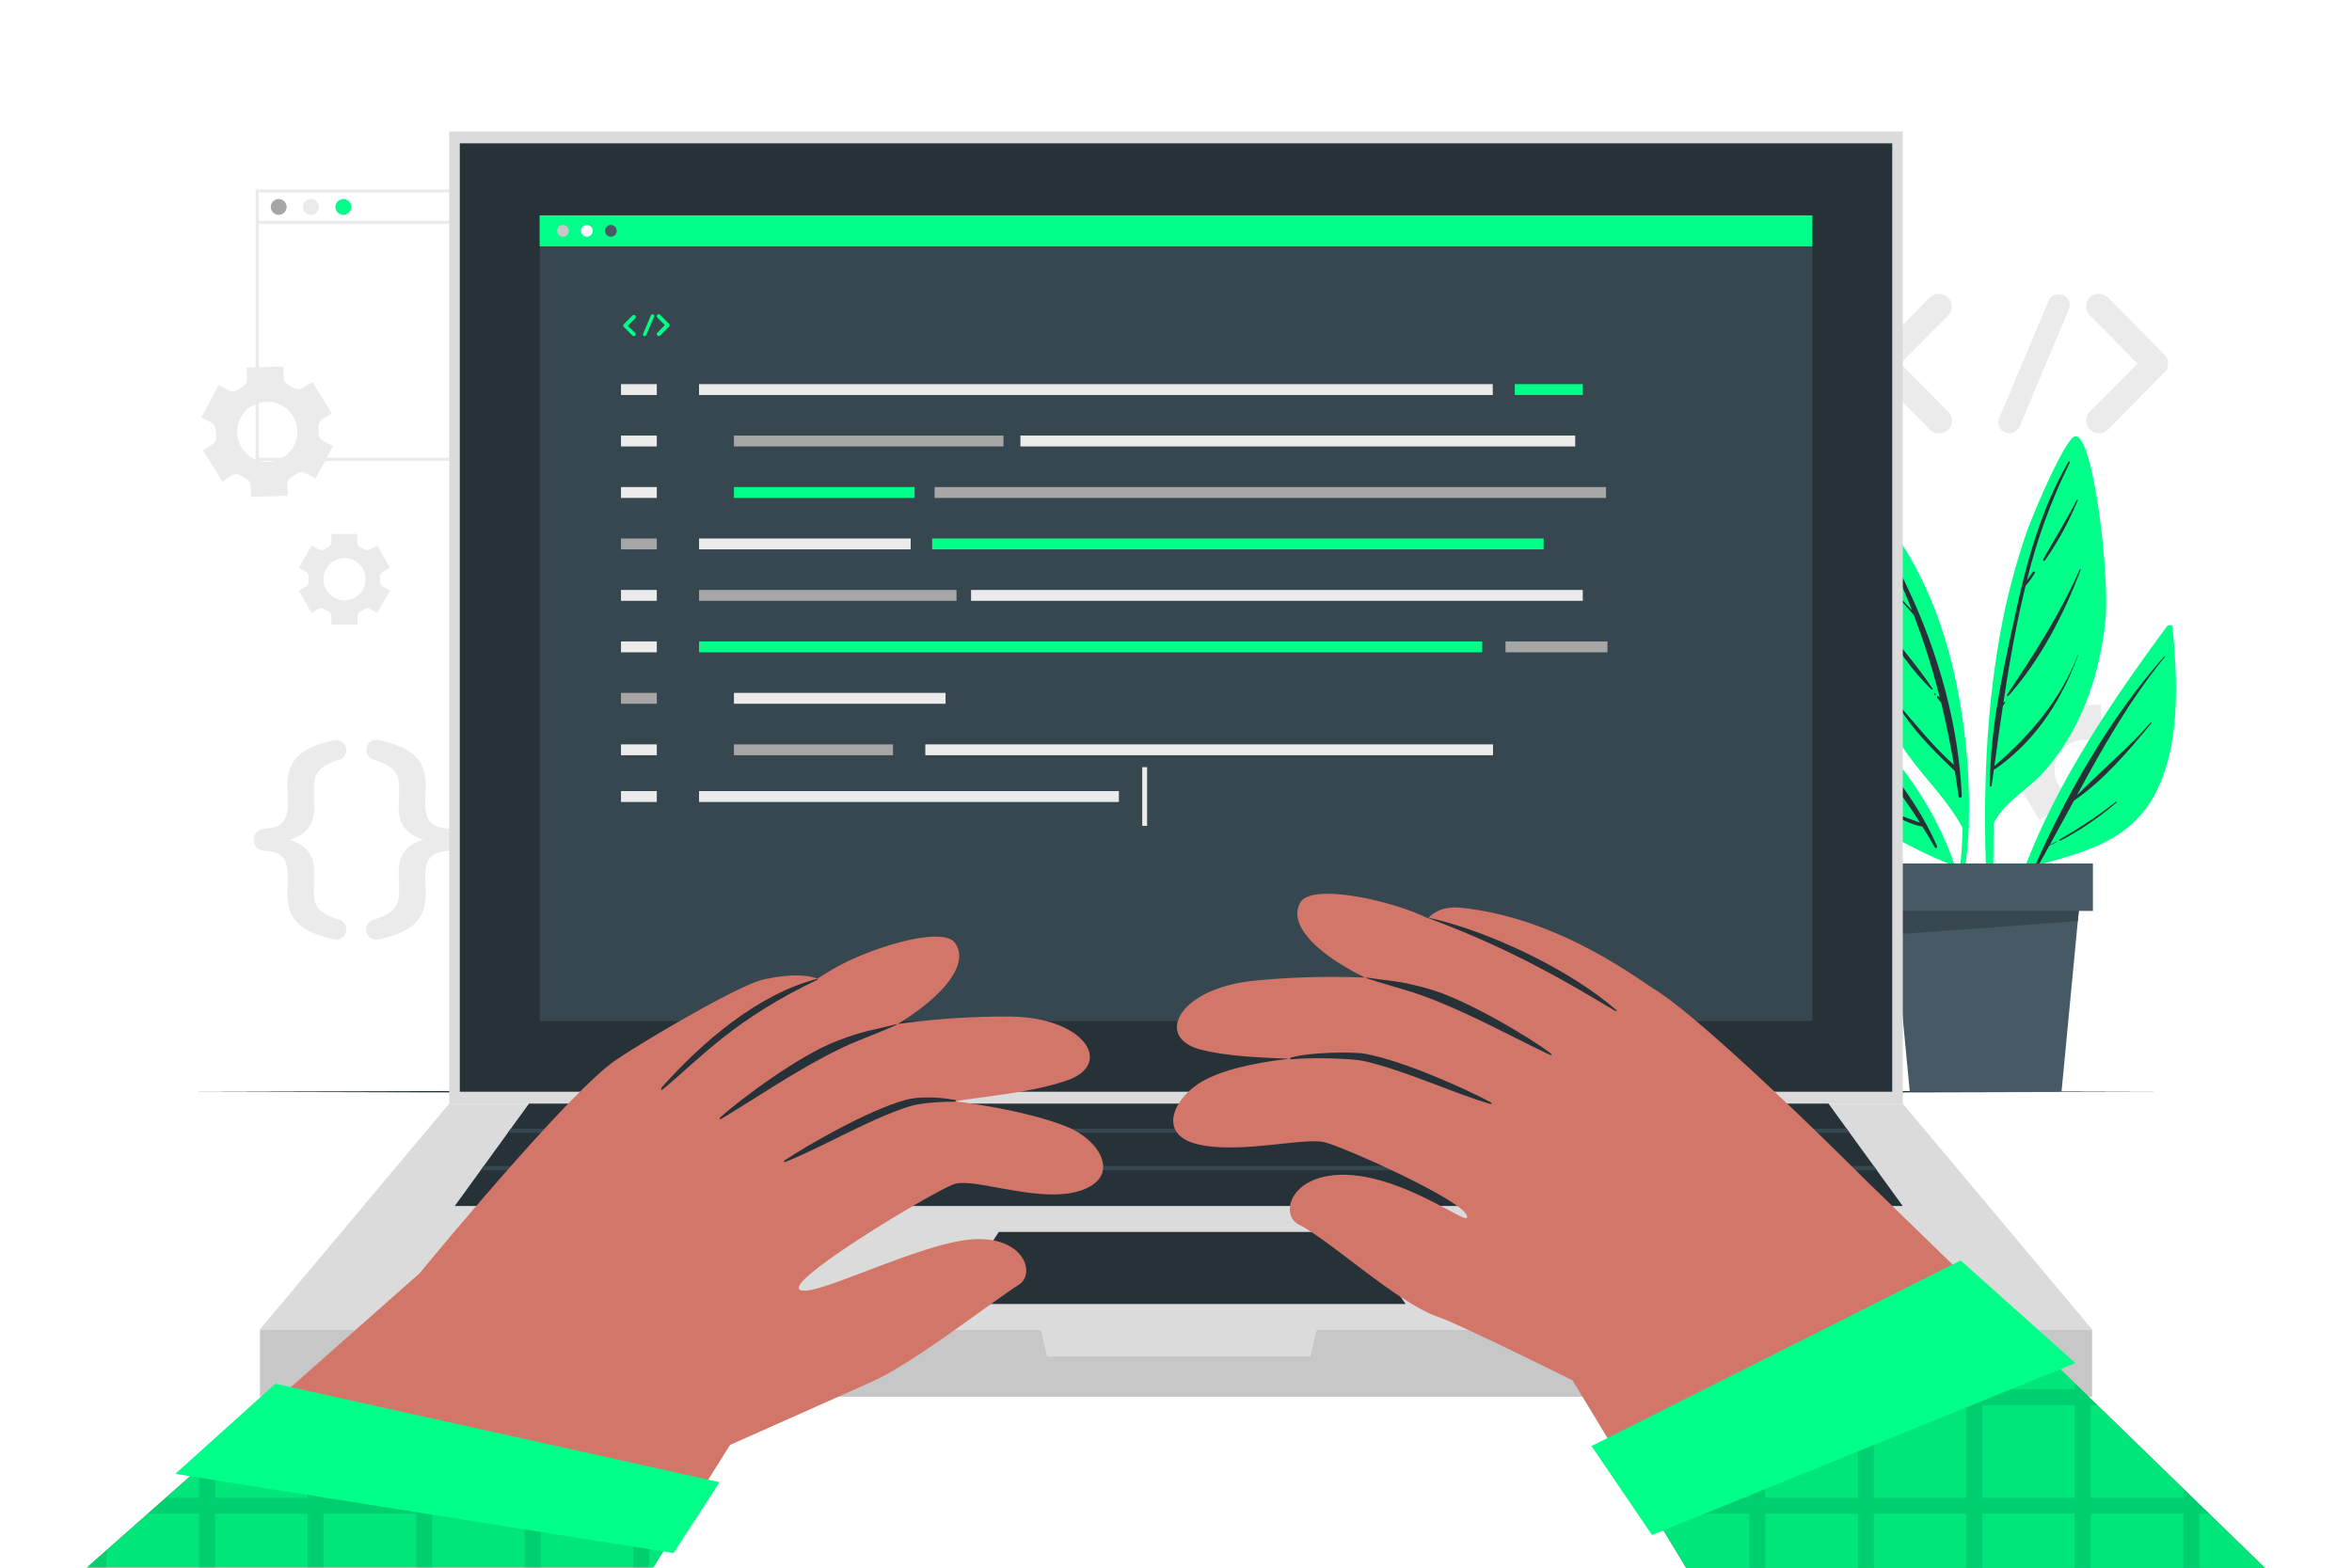 <svg class="animated" id="freepik_stories-hand-coding" xmlns="http://www.w3.org/2000/svg" viewBox="0 0 750 500" version="1.1" xmlns:xlink="http://www.w3.org/1999/xlink" xmlns:svgjs="http://svgjs.com/svgjs"><style>svg#freepik_stories-hand-coding:not(.animated) .animable {opacity: 0;}svg#freepik_stories-hand-coding.animated #freepik--background-complete--inject-119 {animation: 6s Infinite  linear heartbeat;animation-delay: 0s;}svg#freepik_stories-hand-coding.animated #freepik--Plant--inject-119 {animation: 3s Infinite  linear shake;animation-delay: 0s;}svg#freepik_stories-hand-coding.animated #freepik--Device--inject-119 {animation: 3s Infinite  linear floating;animation-delay: 0s;}svg#freepik_stories-hand-coding.animated #freepik--Character--inject-119 {animation: 3s Infinite  linear floating;animation-delay: 0s;}            @keyframes heartbeat {                0% {                    transform: scale(1);                }                10% {                    transform: scale(1.1);                }                30% {                    transform: scale(1);                }                40% {                    transform: scale(1);                }                50% {                    transform: scale(1.1);                }                60% {                    transform: scale(1);                }                100% {                    transform: scale(1);                }            }                    @keyframes shake {                10%, 90% {                    transform: translate3d(-1px, 0, 0);                  }                  20%, 80% {                    transform: translate3d(2px, 0, 0);                  }                  30%, 50%, 70% {                    transform: translate3d(-4px, 0, 0);                  }                  40%, 60% {                    transform: translate3d(4px, 0, 0);                  }            }                    @keyframes floating {                0% {                    opacity: 1;                    transform: translateY(0px);                }                50% {                    transform: translateY(-10px);                }                100% {                    opacity: 1;                    transform: translateY(0px);                }            }        </style><g id="freepik--background-complete--inject-119" class="animable animator-active" style="transform-origin: 377.81px 180.053px;"><path d="M208.14,147H81.5V60.39H208.14ZM82.5,146H207.14V61.39H82.5Z" style="fill: rgb(235, 235, 235); transform-origin: 144.82px 103.695px;" id="elwytcddba0nm" class="animable"></path><path d="M91.4,66a2.52,2.52,0,1,1-2.52-2.52A2.52,2.52,0,0,1,91.4,66Z" style="fill: rgb(166, 166, 166); transform-origin: 88.88px 66px;" id="elblxauz9js6i" class="animable"></path><path d="M101.7,66a2.53,2.53,0,1,1-2.52-2.52A2.52,2.52,0,0,1,101.7,66Z" style="fill: rgb(235, 235, 235); transform-origin: 99.17px 66.01px;" id="el9ke87jypbr" class="animable"></path><path d="M112,66a2.52,2.52,0,1,1-2.52-2.52A2.52,2.52,0,0,1,112,66Z" style="fill: rgb(0, 255, 136); transform-origin: 109.48px 66px;" id="elsjcj2qhvkgs" class="animable"></path><rect x="82" y="70.41" width="125.64" height="1" style="fill: rgb(235, 235, 235); transform-origin: 144.82px 70.91px;" id="el4kv5boixojy" class="animable"></rect><path d="M73.84,151.67a2.79,2.79,0,0,1,2.93,0q.36.23.75.42c.25.14.51.27.77.4a2.78,2.78,0,0,1,1.63,2.41l.11,3.6,11.71-.37-.11-3.59A2.79,2.79,0,0,1,93.1,152a15.21,15.21,0,0,0,1.49-.91,2.76,2.76,0,0,1,2.9-.19l3.16,1.7,5.54-10.33L103,140.6a2.76,2.76,0,0,1-1.45-2.52,17,17,0,0,0-.06-1.75,2.78,2.78,0,0,1,1.29-2.62l3-1.89-6.17-10-3.07,1.9a2.77,2.77,0,0,1-2.91,0q-.36-.22-.75-.42c-.25-.14-.51-.27-.77-.39a2.79,2.79,0,0,1-1.63-2.43l-.11-3.59-11.71.36.11,3.58a2.78,2.78,0,0,1-1.46,2.53c-.51.28-1,.59-1.49.92a2.78,2.78,0,0,1-2.91.19l-3.16-1.69-5.54,10.32,3.16,1.7a2.75,2.75,0,0,1,1.45,2.53A17.06,17.06,0,0,0,69,139.1a2.8,2.8,0,0,1-1.29,2.62l-3,1.89,6.17,9.95Zm2.94-18.49a9.59,9.59,0,1,1,3.93,13A9.61,9.61,0,0,1,76.78,133.18Z" style="fill: rgb(235, 235, 235); transform-origin: 85.2px 137.695px;" id="el4iwsw1dseh" class="animable"></path><path d="M653.36,259.52a2.77,2.77,0,0,1,2.92,0l.75.43.78.39a2.78,2.78,0,0,1,1.63,2.41l.11,3.6,11.71-.37-.11-3.59a2.77,2.77,0,0,1,1.47-2.52,17.37,17.37,0,0,0,1.48-.92,2.8,2.8,0,0,1,2.91-.19l3.16,1.7,5.54-10.33-3.16-1.69a2.77,2.77,0,0,1-1.45-2.53,16.86,16.86,0,0,0-.06-1.74,2.8,2.8,0,0,1,1.29-2.63l3-1.89-6.17-10-3.07,1.91a2.77,2.77,0,0,1-2.91,0l-.75-.42c-.25-.14-.51-.27-.77-.39a2.77,2.77,0,0,1-1.63-2.42l-.11-3.6-11.71.36.11,3.59a2.76,2.76,0,0,1-1.46,2.52,14.28,14.28,0,0,0-1.49.93,2.78,2.78,0,0,1-2.91.18l-3.16-1.69L643.81,241l3.16,1.69a2.79,2.79,0,0,1,1.45,2.53,17.06,17.06,0,0,0,.06,1.75,2.79,2.79,0,0,1-1.3,2.62l-3,1.89,6.17,10ZM656.3,241a9.59,9.59,0,1,1,3.92,13A9.59,9.59,0,0,1,656.3,241Z" style="fill: rgb(235, 235, 235); transform-origin: 664.76px 245.54px;" id="ellzjixxkb5b" class="animable"></path><path d="M97.46,182.31a2,2,0,0,1,1,1.82c0,.2,0,.4,0,.6s0,.41,0,.61a1.93,1.93,0,0,1-1,1.8l-2.19,1.26,4.11,7.11,2.18-1.26a1.93,1.93,0,0,1,2,.08c.34.22.7.42,1.06.61a1.94,1.94,0,0,1,1.08,1.73v2.51H114v-2.51a1.94,1.94,0,0,1,1.08-1.73c.36-.19.71-.39,1-.61a1.94,1.94,0,0,1,2-.08l2.18,1.26,4.1-7.11-2.19-1.26a1.94,1.94,0,0,1-1-1.81c0-.2,0-.4,0-.6s0-.4,0-.6a1.94,1.94,0,0,1,1-1.81l2.18-1.26-4.1-7.11-2.17,1.26a2,2,0,0,1-2.05-.07,11.27,11.27,0,0,0-1.06-.62,1.93,1.93,0,0,1-1.08-1.73v-2.51h-8.21v2.51a1.93,1.93,0,0,1-1.08,1.73,10.13,10.13,0,0,0-1.06.62,2,2,0,0,1-2,.07L99.39,174l-4.11,7.11ZM109.85,178a6.73,6.73,0,1,1-6.72,6.73A6.74,6.74,0,0,1,109.85,178Z" style="fill: rgb(235, 235, 235); transform-origin: 109.815px 184.73px;" id="el5egb5opiwuf" class="animable"></path><path d="M91.66,285c0-1.13.15-4.14.15-5.42,0-5.49-2-8-7.07-8.12-2.4-.15-3.83-1.58-3.83-3.61s1.43-3.46,3.83-3.61c5.12-.23,7.07-2.64,7.07-8.2,0-1.28-.15-4.29-.15-5.42,0-7.29,3.09-12,14.75-14.51a3.25,3.25,0,0,1,2,6.16c-7.3,2.26-8.35,4.59-8.35,9.71,0,1.5.15,4,.15,5.56,0,5.87-2.86,8.73-7.83,10.31,5,1.65,7.83,4.44,7.83,10.3,0,1.58-.15,4.06-.15,5.57,0,5.11,1,7.45,8.35,9.7a3.25,3.25,0,0,1-2,6.17C94.75,297,91.66,292.34,91.66,285Z" style="fill: rgb(235, 235, 235); transform-origin: 95.684px 267.857px;" id="elrql9yv2xeu" class="animable"></path><path d="M135.74,250.59c0,1.13-.15,4.14-.15,5.42,0,5.56,2,8,7.15,8.2,2.33.15,3.76,1.58,3.76,3.61s-1.43,3.46-3.76,3.61c-5.12.15-7.15,2.63-7.15,8.12,0,1.28.15,4.29.15,5.42,0,7.37-3.08,12-14.74,14.59a3.24,3.24,0,0,1-2-6.17c7.22-2.25,8.28-4.59,8.28-9.7,0-1.51-.15-4-.15-5.57,0-5.86,2.85-8.72,7.82-10.3-5-1.66-7.82-4.44-7.82-10.31,0-1.58.15-4.06.15-5.56,0-5.12-1.06-7.45-8.28-9.71a3.11,3.11,0,0,1-2.18-3.08,3.16,3.16,0,0,1,4.14-3.08C132.66,238.63,135.74,243.3,135.74,250.59Z" style="fill: rgb(235, 235, 235); transform-origin: 131.63px 267.82px;" id="ele94qd3jvywf" class="animable"></path><path d="M621.19,131.26a4,4,0,0,1-2.81,6.91,4.27,4.27,0,0,1-3-1.15l-18-18.26c-.2-.06-.26-.19-.32-.38a.84.84,0,0,0-.2-.13,2.11,2.11,0,0,1-.19-.51.34.34,0,0,1-.19-.26c-.06-.13-.06-.32-.13-.38s-.13-.26-.13-.32v-.45c0-.13-.06-.19-.06-.39s.06-.25.06-.32v-.44c0-.13.13-.2.13-.26s.07-.32.13-.51.06-.07.06-.13.2-.45.32-.58a.13.13,0,0,1,.13-.13,1.19,1.19,0,0,1,.39-.44l18-18.26a4.17,4.17,0,0,1,5.76,0,4,4,0,0,1,0,5.76L606,115.94Z" style="fill: rgb(235, 235, 235); transform-origin: 609.303px 115.943px;" id="elh3lpewueuci" class="animable"></path><path d="M637.53,133.31,653.22,96a3.55,3.55,0,0,1,4.68-1.86,3.45,3.45,0,0,1,1.79,4.55L644,136.06a3.54,3.54,0,0,1-3.27,2.11,3.1,3.1,0,0,1-1.28-.25A3.46,3.46,0,0,1,637.53,133.31Z" style="fill: rgb(235, 235, 235); transform-origin: 648.61px 116.008px;" id="el18lx0s1efwi" class="animable"></path><path d="M690.7,118.25a.06.06,0,0,1-.06.06,3.18,3.18,0,0,1-.45.45l-18,18.26a4.19,4.19,0,0,1-5.77,0,4.06,4.06,0,0,1,0-5.76l15.18-15.32-15.18-15.31a4.06,4.06,0,0,1,0-5.76,4.18,4.18,0,0,1,5.77,0l18,18.26a3.15,3.15,0,0,1,.45.44c.06,0,.06.13.06.13a5.27,5.27,0,0,1,.32.58c0,.06.07.06.07.13a2.52,2.52,0,0,0,.19.57c0,.07.06.07.06.2v.44c0,.07.07.26.07.32s-.07.26-.07.32v.52c0,.06-.06.06-.06.13a4.11,4.11,0,0,0-.19.57c0,.07-.07.07-.07.19S690.83,118,690.7,118.25Z" style="fill: rgb(235, 235, 235); transform-origin: 678.316px 115.943px;" id="ell2769cxpqk" class="animable"></path></g><g id="freepik--Floor--inject-119" class="animable" style="transform-origin: 375.02px 348.196px;"><path d="M59.52,348.2c202.12-.62,428.84-.62,631,0-202.12.61-428.84.61-631,0Z" style="fill: rgb(38, 50, 56); transform-origin: 375.02px 348.196px;" id="eloyf5oka3zyj" class="animable"></path></g><g id="freepik--Plant--inject-119" class="animable" style="transform-origin: 633.15px 243.675px;"><path d="M691,199.77c-23.36,31.64-47.72,68.35-53.65,108-.07.6.89.8,1,.2a235.06,235.06,0,0,1,10.33-31.76c15.36-4.23,30.43-7.7,38.5-22.94,8.22-15.67,7.18-36.1,5.61-53.17C692.74,199.21,691.5,199.16,691,199.77Z" style="fill: rgb(0, 255, 136); transform-origin: 665.61px 253.848px;" id="elxpsr7b62i17" class="animable"></path><path d="M649,275.93c10.5-23.55,24-47.19,41.09-66.55.11-.13.29.05.19.18-11.21,13.79-19.73,28.81-28,44.09,7.73-7.85,16.21-14.88,23.54-23.21.14-.16.37.08.23.24-7.27,8.73-15.22,18.21-24.69,24.67q-3.82,7-7.71,14.1c.64-.36,1.29-.67,1.95-1,.11-.05.21.12.1.18-.72.36-1.44.75-2.19,1.06-1.23,2.23-2.44,4.46-3.71,6.68C649.44,276.86,648.75,276.43,649,275.93Z" style="fill: rgb(38, 50, 56); transform-origin: 669.628px 242.96px;" id="elcq4vh1ch3a8" class="animable"></path><path d="M656.78,267.71a137.12,137.12,0,0,0,17.93-12c.15-.12.37.09.22.22A94.19,94.19,0,0,1,657,268.15C656.75,268.3,656.49,267.88,656.78,267.71Z" style="fill: rgb(38, 50, 56); transform-origin: 665.816px 261.928px;" id="elprb02jyssy" class="animable"></path><path d="M634.68,301.89c.05.48.86.48.85,0,.13-13.06,0-26.18.21-39.31,3.35-6.75,10.53-10.49,15.53-15.9a70.15,70.15,0,0,0,9.32-13c6.17-11,9.52-23.48,10.8-36,1.38-14-3.92-60.08-9.81-58.48-3.05.83-12.94,23.67-15.56,31.22a217,217,0,0,0-9.3,38.28C631.94,239.39,632.34,271,634.68,301.89Z" style="fill: rgb(0, 255, 136); transform-origin: 652.303px 220.705px;" id="elahcopucuyjl" class="animable"></path><path d="M634.59,245.54l.06-.06c.71-16.53,4.44-33.22,7.92-49.25,3.76-17.27,8.15-33.54,17-48.94a.26.26,0,0,1,.45.26,181.49,181.49,0,0,0-13.69,37.56c.6-.93,1.32-1.81,1.94-2.69.24-.35.82,0,.58.33a24.77,24.77,0,0,1-2.78,3.92.23.23,0,0,1-.12.06c-3.06,12.34-5.25,25-7.13,37.57.14-.16.27-.34.41-.49a.13.13,0,0,1,.2.15c-.24.42-.5.83-.75,1.25-1,6.39-1.83,12.77-2.71,19.1,11.38-9.73,21.11-21.2,26.59-35.33a.06.06,0,0,1,.11,0c-5.37,14.65-13.84,27.68-26.88,36.58l-.72,5.1c-.05.35-.61.26-.61-.08,0-1.51.08-3,.14-4.53A.34.34,0,0,1,634.59,245.54Z" style="fill: rgb(38, 50, 56); transform-origin: 648.565px 199.025px;" id="elwibjpmjpxn9" class="animable"></path><path d="M640,221.58c8.7-13,16.82-25.59,23.19-39.94.07-.16.35,0,.28.12-5.36,14.26-12.87,28.71-23,40.16C640.18,222.15,639.77,221.85,640,221.58Z" style="fill: rgb(38, 50, 56); transform-origin: 651.707px 201.787px;" id="elry2fa41kgl" class="animable"></path><path d="M651.51,178.43c3.6-6.37,7.4-12.58,10.8-19.08.09-.18.34,0,.26.15a99,99,0,0,1-10.5,19.26C651.83,179.09,651.3,178.8,651.51,178.43Z" style="fill: rgb(38, 50, 56); transform-origin: 657.024px 169.089px;" id="el1rw487ot9uy" class="animable"></path><path d="M650.1,181.21a.06.06,0,0,1,0,.11A.06.06,0,0,1,650.1,181.21Z" style="fill: rgb(38, 50, 56); transform-origin: 650.1px 181.265px;" id="eldpacsb6npt" class="animable"></path><path d="M625.84,264.11a133.09,133.09,0,0,1-3.05,25.74c.13.93.26,1.86.4,2.82a122.69,122.69,0,0,0,4.6-28.69.88.88,0,0,0,0-.89v0A190.7,190.7,0,0,0,625,224.19c-4.05-24-12.89-47.05-29.63-65.05a1.2,1.2,0,0,0-1.85.38c-6.76,17.18-4.4,37.69,1.36,54.83a100.42,100.42,0,0,0,13.27,26C613.85,248.46,621.17,255.29,625.84,264.11Z" style="fill: rgb(0, 255, 136); transform-origin: 608.657px 225.763px;" id="elyeetxwn1myl" class="animable"></path><path d="M597.3,167.18c15.87,25.76,26.91,56.29,28.26,86.72,0,.54-.88.68-1,.13-.37-2.74-.79-5.45-1.23-8.14h0c-6.56-6.29-13.3-12.93-18-20.78-.09-.14.11-.3.22-.18,5.71,6.53,11,13.22,17.49,19q-1.69-10.1-4.07-19.87c-.43-.49-.84-1-1.26-1.48-.27-.32.18-.79.47-.47l.38.42a231.14,231.14,0,0,0-8.29-26.34c-4-4.82-8.56-9-11.5-14.79a.12.12,0,0,1,.21-.12,121.6,121.6,0,0,0,7.34,9.74c1.07,1.23,2.24,2.38,3.35,3.57a204.42,204.42,0,0,0-13-27.08A.35.35,0,0,1,597.3,167.18Z" style="fill: rgb(38, 50, 56); transform-origin: 611.095px 210.685px;" id="el9jopccp9ong" class="animable"></path><path d="M600.51,199c5.13,6.91,11,13.49,15.74,20.63.14.2-.16.41-.33.25-6.13-5.74-11.31-13.59-15.76-20.67C600,198.93,600.36,198.75,600.51,199Z" style="fill: rgb(38, 50, 56); transform-origin: 608.203px 209.409px;" id="el2a6dg8rj3wu" class="animable"></path><path d="M617,221.18l.22.22c.15.15-.09.38-.24.23l-.22-.22C616.58,221.26,616.82,221,617,221.18Z" style="fill: rgb(38, 50, 56); transform-origin: 616.982px 221.399px;" id="eldtj0afa7cet" class="animable"></path><path d="M572.44,216.69c1.27,13.25,8.24,29.08,16.74,39.29a41.76,41.76,0,0,0,13.58,10.6c5.88,2.91,12,6.26,18.13,8.65A118.94,118.94,0,0,1,627.3,298c.2-.66.39-1.35.59-2-3.91-33.54-25.61-62.22-53.38-80.63A1.35,1.35,0,0,0,572.44,216.69Z" style="fill: rgb(0, 255, 136); transform-origin: 600.159px 256.577px;" id="elnzj4m8mbvb" class="animable"></path><path d="M582,226.61c-.2-.18.07-.53.28-.37,14.72,10.9,28,26.8,35.39,43.61.2.46-.43.86-.69.4-1.29-2.26-2.61-4.46-4-6.62h0c-6.34-1.19-12.34-5.65-17-9.89-.13-.11.06-.3.18-.19a39.19,39.19,0,0,0,8,5.64c2.59,1.31,5.37,2.14,8.06,3.19-2.35-3.73-4.8-7.31-7.35-10.78-6.83-2.32-13.32-6.51-19-10.7-.18-.13,0-.43.18-.31a188.32,188.32,0,0,0,17.7,9.46,157.46,157.46,0,0,0-12.5-14.57c-2.15-1.14-4.34-2.28-6.43-3.5-.17-.1,0-.39.14-.32a22.74,22.74,0,0,1,4.93,2.42C587.38,231.55,584.79,229.05,582,226.61Z" style="fill: rgb(38, 50, 56); transform-origin: 599.819px 248.326px;" id="eld6yedene8c" class="animable"></path><path d="M582.62,238.19a8,8,0,0,1,1.07.76c.1.09,0,.22-.14.18a9.33,9.33,0,0,1-1.11-.63C582.25,238.37,582.43,238.07,582.62,238.19Z" style="fill: rgb(38, 50, 56); transform-origin: 583.045px 238.65px;" id="elc6rwhvfn8oe" class="animable"></path><polygon points="603.06 286.1 663.3 286.1 657.37 348.19 608.99 348.19 603.06 286.1" style="fill: rgb(69, 90, 100); transform-origin: 633.18px 317.145px;" id="elcxtldg980u7" class="animable"></polygon><polygon points="604.2 298.02 603.06 286.1 663.3 286.1 662.57 293.79 604.2 298.02" style="fill: rgb(55, 71, 79); transform-origin: 633.18px 292.06px;" id="elca7mv83moue" class="animable"></polygon><rect x="598.99" y="275.41" width="68.39" height="15.12" style="fill: rgb(69, 90, 100); transform-origin: 633.185px 282.97px;" id="el2k30mdb3ffo" class="animable"></rect></g><g id="freepik--Device--inject-119" class="animable" style="transform-origin: 375px 243.705px;"><rect x="143.25" y="41.93" width="463.51" height="310.05" style="fill: rgb(219, 219, 219); transform-origin: 375.005px 196.955px;" id="elgpneotq2gg5" class="animable"></rect><rect x="146.62" y="45.71" width="456.77" height="302.49" style="fill: rgb(38, 50, 56); transform-origin: 375.005px 196.955px;" id="elkmu5bahn3tt" class="animable"></rect><rect x="82.88" y="424" width="584.24" height="21.48" style="fill: rgb(199, 199, 199); transform-origin: 375px 434.74px;" id="elayzhqdl4rl8" class="animable"></rect><polygon points="82.88 424 143.25 351.98 606.75 351.98 667.12 424 82.88 424" style="fill: rgb(219, 219, 219); transform-origin: 375px 387.99px;" id="eltyoa4x55ld8" class="animable"></polygon><polygon points="606.73 384.63 145.02 384.63 168.69 351.98 583.06 351.98 606.73 384.63" style="fill: rgb(38, 50, 56); transform-origin: 375.875px 368.305px;" id="el5onpw934byf" class="animable"></polygon><polygon points="598.46 373.22 153.29 373.22 154.25 371.89 597.5 371.89 598.46 373.22" style="fill: rgb(55, 71, 79); transform-origin: 375.875px 372.555px;" id="eljbrmba4pqbg" class="animable"></polygon><polygon points="589.81 361.3 161.94 361.3 162.9 359.96 588.85 359.96 589.81 361.3" style="fill: rgb(55, 71, 79); transform-origin: 375.875px 360.63px;" id="eldyf7ygtucv8" class="animable"></polygon><polygon points="303.53 415.9 318.49 392.92 432.22 392.92 448.23 415.9 303.53 415.9" style="fill: rgb(38, 50, 56); transform-origin: 375.88px 404.41px;" id="elz544gw6msf" class="animable"></polygon><polygon points="417.85 432.63 333.9 432.63 331.82 424 419.94 424 417.85 432.63" style="fill: rgb(219, 219, 219); transform-origin: 375.88px 428.315px;" id="eln2mkeeaam8d" class="animable"></polygon><rect x="172.09" y="68.69" width="405.83" height="256.96" style="fill: rgb(55, 71, 79); transform-origin: 375.005px 197.17px;" id="elo5o3euu2ee" class="animable"></rect><rect x="172.09" y="68.69" width="405.83" height="9.89" style="fill: rgb(0, 255, 136); transform-origin: 375.005px 73.635px;" id="elj6gr6fwja08" class="animable"></rect><path d="M181.39,73.63a1.87,1.87,0,1,1-1.87-1.87A1.86,1.86,0,0,1,181.39,73.63Z" style="fill: rgb(199, 199, 199); transform-origin: 179.52px 73.63px;" id="el129pkgdc0j2i" class="animable"></path><path d="M189,73.63a1.87,1.87,0,1,1-1.87-1.87A1.86,1.86,0,0,1,189,73.63Z" style="fill: rgb(255, 255, 255); transform-origin: 187.13px 73.63px;" id="elakwbx8m7ol" class="animable"></path><path d="M196.67,73.63a1.87,1.87,0,1,1-1.87-1.87A1.86,1.86,0,0,1,196.67,73.63Z" style="fill: rgb(69, 90, 100); transform-origin: 194.8px 73.63px;" id="eliti22wjhnqs" class="animable"></path><rect x="198.02" y="122.51" width="11.42" height="3.47" style="fill: rgb(235, 235, 235); transform-origin: 203.73px 124.245px;" id="el1ldff214fxw" class="animable"></rect><rect x="222.91" y="122.51" width="253.1" height="3.47" style="fill: rgb(235, 235, 235); transform-origin: 349.46px 124.245px;" id="elyaxi8brfoxo" class="animable"></rect><rect x="483.03" y="122.51" width="21.69" height="3.47" style="fill: rgb(0, 255, 136); transform-origin: 493.875px 124.245px;" id="elfnurbjjxc0g" class="animable"></rect><rect x="198.02" y="138.92" width="11.42" height="3.47" style="fill: rgb(235, 235, 235); transform-origin: 203.73px 140.655px;" id="el9l3zfdsyfh" class="animable"></rect><rect x="234.04" y="138.92" width="85.95" height="3.47" style="fill: rgb(166, 166, 166); transform-origin: 277.015px 140.655px;" id="eloohsfveex9" class="animable"></rect><rect x="480.07" y="204.58" width="32.51" height="3.47" style="fill: rgb(166, 166, 166); transform-origin: 496.325px 206.315px;" id="el3n2rsdlmbxj" class="animable"></rect><rect x="222.91" y="188.16" width="82.1" height="3.47" style="fill: rgb(166, 166, 166); transform-origin: 263.96px 189.895px;" id="elqzx8w8utc7b" class="animable"></rect><rect x="234.04" y="155.34" width="57.6" height="3.47" style="fill: rgb(0, 255, 136); transform-origin: 262.84px 157.075px;" id="eltbqlp2chu7e" class="animable"></rect><rect x="298.03" y="155.34" width="214.1" height="3.47" style="fill: rgb(166, 166, 166); transform-origin: 405.08px 157.075px;" id="el24sfira2lyw" class="animable"></rect><rect x="222.91" y="204.58" width="249.73" height="3.47" style="fill: rgb(0, 255, 136); transform-origin: 347.775px 206.315px;" id="elqm3sd7g0j8q" class="animable"></rect><rect x="325.39" y="138.92" width="176.91" height="3.47" style="fill: rgb(235, 235, 235); transform-origin: 413.845px 140.655px;" id="elfsc4azy6gni" class="animable"></rect><rect x="198.02" y="155.34" width="11.42" height="3.47" style="fill: rgb(235, 235, 235); transform-origin: 203.73px 157.075px;" id="el2gra41a3hof" class="animable"></rect><rect x="198.02" y="171.75" width="11.42" height="3.47" style="fill: rgb(166, 166, 166); transform-origin: 203.73px 173.485px;" id="elbf9bdxf95fq" class="animable"></rect><rect x="222.91" y="171.75" width="67.48" height="3.47" style="fill: rgb(235, 235, 235); transform-origin: 256.65px 173.485px;" id="elu5iy28x7vic" class="animable"></rect><rect x="234.04" y="220.99" width="67.48" height="3.47" style="fill: rgb(235, 235, 235); transform-origin: 267.78px 222.725px;" id="elad5clq7tnuj" class="animable"></rect><rect x="295.06" y="237.41" width="181.03" height="3.47" style="fill: rgb(235, 235, 235); transform-origin: 385.575px 239.145px;" id="ele82jpczdi5n" class="animable"></rect><rect x="234.04" y="237.41" width="50.72" height="3.47" style="fill: rgb(166, 166, 166); transform-origin: 259.4px 239.145px;" id="elo0una694zuo" class="animable"></rect><rect x="309.65" y="188.16" width="195.06" height="3.47" style="fill: rgb(235, 235, 235); transform-origin: 407.18px 189.895px;" id="eloc657893n3" class="animable"></rect><rect x="297.25" y="171.75" width="194.98" height="3.47" style="fill: rgb(0, 255, 136); transform-origin: 394.74px 173.485px;" id="elm548hnj78je" class="animable"></rect><rect x="198.02" y="188.16" width="11.42" height="3.47" style="fill: rgb(235, 235, 235); transform-origin: 203.73px 189.895px;" id="el5z8q8w5yv27" class="animable"></rect><rect x="198.02" y="204.58" width="11.42" height="3.47" style="fill: rgb(235, 235, 235); transform-origin: 203.73px 206.315px;" id="el7n8gtj9mm6b" class="animable"></rect><rect x="198.02" y="220.99" width="11.42" height="3.47" style="fill: rgb(166, 166, 166); transform-origin: 203.73px 222.725px;" id="elg1qtlce09l" class="animable"></rect><rect x="198.02" y="237.41" width="11.42" height="3.47" style="fill: rgb(235, 235, 235); transform-origin: 203.73px 239.145px;" id="elh1ivnjok7ll" class="animable"></rect><rect x="198.02" y="252.31" width="11.42" height="3.47" style="fill: rgb(235, 235, 235); transform-origin: 203.73px 254.045px;" id="el1asvm3bqsl3" class="animable"></rect><rect x="222.91" y="252.31" width="133.88" height="3.47" style="fill: rgb(235, 235, 235); transform-origin: 289.85px 254.045px;" id="elem4qvp60zwe" class="animable"></rect><path d="M202.54,106.11a.63.63,0,0,1-.44,1.08.67.67,0,0,1-.46-.18l-2.83-2.86s0,0-.05-.06a.07.07,0,0,0,0,0,.26.26,0,0,1,0-.08.05.05,0,0,1,0,0s0,0,0-.06,0,0,0,0v-.07s0,0,0-.06,0,0,0,0v-.07s0,0,0,0,0-.05,0-.08,0,0,0,0a.73.73,0,0,1,0-.09,0,0,0,0,1,0,0,.19.19,0,0,1,.06-.07l2.83-2.86a.65.65,0,0,1,.9,0,.63.63,0,0,1,0,.9l-2.38,2.4Z" style="fill: rgb(0, 255, 136); transform-origin: 200.748px 103.83px;" id="el4y8dl6x1idp" class="animable"></path><path d="M205.1,106.43l2.46-5.86a.55.55,0,0,1,.73-.29.54.54,0,0,1,.29.71l-2.47,5.87a.55.55,0,0,1-.51.33.48.48,0,0,1-.2,0A.54.54,0,0,1,205.1,106.43Z" style="fill: rgb(0, 255, 136); transform-origin: 206.831px 103.717px;" id="elb0ay3hyqmhw" class="animable"></path><path d="M213.44,104.06h0l-.07.08L210.53,107a.65.65,0,0,1-.9,0,.63.63,0,0,1,0-.9L212,103.7l-2.38-2.4a.63.63,0,0,1,0-.9.65.65,0,0,1,.9,0l2.83,2.86.07.07s0,0,0,0a.9.9,0,0,1,.05.09s0,0,0,0a.47.47,0,0,0,0,.09s0,0,0,0v.07s0,0,0,0,0,0,0,0v.08s0,0,0,0a.92.92,0,0,0,0,.09s0,0,0,0Z" style="fill: rgb(0, 255, 136); transform-origin: 211.45px 103.7px;" id="elup1904woazs" class="animable"></path><rect x="364.23" y="244.68" width="1.56" height="18.73" style="fill: rgb(235, 235, 235); transform-origin: 365.01px 254.045px;" id="el6mllwxtmgrl" class="animable"></rect></g><g id="freepik--Character--inject-119" class="animable" style="transform-origin: 375px 392.578px;"><path d="M232.79,460.85s39.37-17.5,45.85-20.46c13-5.93,36.28-24.2,46.24-30.63,5.82-3.76,1.17-16.47-16.53-14.31s-50.7,19.4-53.54,15.69,43-31.25,49.43-33.47,27.66,6.42,40.49,2,6.14-15.82-4.08-20.11c-13.54-5.69-39.33-9.32-48.82-9.32s-38.69,21.24-38.69,21.24,39.38-15.49,44.25-18.36,28.31-3.32,43.13-8.63,5.14-20.49-19.64-20.27A249.09,249.09,0,0,0,277.42,328c-7,1.06-49.28,29.06-49.28,29.06s8.19-1.77,11.51-2.88,36.3-21.89,40.88-24.31c17.29-9.15,29.52-21.39,24-29.11-4-5.61-27.08,1.56-38.32,8-14.94,8.55-57.29,39.9-57.29,39.9L262,312.83s-4.29-3.56-18.55-.42c-8.43,1.86-43,22.52-48.49,26.71-16.6,12.65-61.24,67.09-61.24,67.09l36.51,46.85Z" style="fill: rgb(211, 118, 106); transform-origin: 242.751px 379.794px;" id="el8o15gnvufer" class="animable"></path><path d="M211.4,347.41c12.52-10.46,22.73-22.25,49.38-35,.09,0,0-.27-.1-.25-19,4.86-36.93,20.31-49.69,34.69C210.57,347.38,210.9,347.82,211.4,347.41Z" style="fill: rgb(38, 50, 56); transform-origin: 235.808px 329.865px;" id="elq79g4ihzln9" class="animable"></path><path d="M230.07,356.81c11.09-6.62,23.92-15.51,37.17-22,6.5-3.19,9.3-3.84,18.61-7.91.09,0,0-.24-.08-.22-8.43,2.14-9.82,1.89-18.87,5.31-11.78,4.45-31.11,18.77-37.21,24.39C229.21,356.82,229.48,357.15,230.07,356.81Z" style="fill: rgb(38, 50, 56); transform-origin: 257.665px 341.815px;" id="elxkilt02md4h" class="animable"></path><path d="M250.56,370.55c12-4.84,26.57-13.53,38.95-17.53,3.1-1,7.84-1.64,14.93-1.64.38,0,.85-.42-.05-.58-6-1.1-11.95-1-15.65,0-12.14,3.39-31.6,14.64-38.48,19.26C249.72,370.44,249.93,370.81,250.56,370.55Z" style="fill: rgb(38, 50, 56); transform-origin: 277.429px 360.325px;" id="el48k4npdd3o9" class="animable"></path><polygon points="232.79 460.86 208.32 499.92 27.72 499.92 133.68 406.21 224.18 396.22 232.79 460.86" style="fill: rgb(211, 118, 106); transform-origin: 130.255px 448.07px;" id="eljrup15mq3w" class="animable"></polygon><polygon points="208.32 499.92 214.79 489.58 79.66 453.98 27.72 499.92 208.32 499.92" style="fill: rgb(0, 255, 136); transform-origin: 121.255px 476.95px;" id="elpqiaxle6g5g" class="animable"></polygon><g id="el019ehn5ixlgf9"><polygon points="208.32 499.92 214.79 489.58 79.66 453.98 27.72 499.92 208.32 499.92" style="opacity: 0.1; transform-origin: 121.255px 476.95px;" class="animable"></polygon></g><g id="elh13iqrle56"><polygon points="28.89 498.88 33.97 494.38 33.97 499.91 28.89 499.91 28.89 498.88" style="opacity: 0.1; transform-origin: 31.43px 497.145px;" class="animable"></polygon></g><g id="elq0024qilc6j"><polygon points="207.01 487.53 207.01 499.91 201.93 499.91 201.93 486.19 207.01 487.53" style="opacity: 0.1; transform-origin: 204.47px 493.05px;" class="animable"></polygon></g><g id="el91hron60896"><polygon points="172.4 478.41 188.94 482.77 172.4 482.77 172.4 499.91 167.32 499.91 167.32 482.77 137.79 482.77 137.79 499.91 132.71 499.91 132.71 482.77 103.18 482.77 103.18 499.91 98.1 499.91 98.1 482.77 68.58 482.77 68.58 499.91 63.5 499.91 63.5 482.77 47.1 482.77 52.85 477.69 63.5 477.69 63.5 468.27 68.58 463.78 68.58 477.69 98.1 477.69 98.1 458.84 103.18 460.18 103.18 477.69 132.71 477.69 132.71 467.96 137.79 469.29 137.79 477.69 167.32 477.69 167.32 477.07 169.66 477.69 172.4 477.69 172.4 478.41" style="opacity: 0.1; transform-origin: 118.02px 479.375px;" class="animable"></polygon></g><polygon points="55.91 470.07 214.79 495.34 229.45 472.73 87.81 441.33 55.91 470.07" style="fill: rgb(0, 255, 136); transform-origin: 142.68px 468.335px;" id="elw7bsn8cfs8d" class="animable"></polygon><path d="M501.44,440.23s-35.88-17.8-42.61-20.12c-13.48-4.66-34.16-24.14-44.7-29.58-6.15-3.18-2.74-16.28,15.09-15.83s37.61,15.2,38.49,13.72c2.41-4-38.79-22.53-45.39-24.12s-27.22,3.82-40.42.65-7.63-15.15,2.13-20.41c12.93-7,38.56-7.82,48-8.74s40.55,17.43,40.55,17.43-40.68-11.63-45.81-14-28.5-.58-43.76-4.44-7.08-19.9,17.6-22.06a249.35,249.35,0,0,1,43.63-.38c7.11.38,51.84,24.19,51.84,24.19s-8.32-1-11.73-1.76-38.24-18.3-43-20.27C423.24,307,409.9,296,414.68,287.81c3.48-6,27.1-1.05,38.9,4.27,15.7,7.08,60.86,34.21,60.86,34.21l-60.15-31.9s2.77-5.71,11.36-4.88c30.69,3,55.91,22.26,61.78,25.91,17.74,11,67.41,60.9,67.41,60.9L563.78,424Z" style="fill: rgb(211, 118, 106); transform-origin: 484.48px 362.648px;" id="el7aga5ghm4pc" class="animable"></path><path d="M515,322.39c-13.89-8.24-31.7-19.19-59.42-29.52-.09,0-.06-.2,0-.18,18.93,4.21,44.78,16.38,59.66,29.33C515.77,322.41,515.57,322.71,515,322.39Z" style="fill: rgb(38, 50, 56); transform-origin: 485.536px 307.607px;" id="ele4mn0lunp1t" class="animable"></path><path d="M494.14,336.4c-11.67-5.51-25.3-13.13-39.11-18.32-6.78-2.55-9.62-2.93-19.28-6.09-.1,0-.05-.24.06-.22,8.6,1.32,9.95.93,19.29,3.47,12.15,3.3,32.77,15.69,39.38,20.7C495,336.33,494.76,336.69,494.14,336.4Z" style="fill: rgb(38, 50, 56); transform-origin: 465.23px 324.137px;" id="el8z2f49590oc" class="animable"></path><path d="M475.06,352.06c-12.38-3.68-27.74-10.93-40.45-13.71-3.18-.7-15.75-1.19-22.81-.51-.38,0-.88-.33,0-.58,5.9-1.68,19.6-1.86,23.38-1.19,12.4,2.21,32.86,11.54,40.15,15.48C475.9,351.86,475.72,352.25,475.06,352.06Z" style="fill: rgb(38, 50, 56); transform-origin: 443.491px 343.908px;" id="elr55dg46copn" class="animable"></path><polygon points="722.28 500.08 594.84 376.32 514.69 379.82 501.44 440.23 537.67 500.08 722.28 500.08" style="fill: rgb(211, 118, 106); transform-origin: 611.86px 438.2px;" id="ele4setyk9g24" class="animable"></polygon><polygon points="537.67 500.08 516.05 464.37 627.33 407.87 722.28 500.08 537.67 500.08" style="fill: rgb(0, 255, 136); transform-origin: 619.165px 453.975px;" id="eljtrp63l0uff" class="animable"></polygon><g id="eli8l6u4ldht"><polygon points="537.67 500.08 516.05 464.37 627.33 407.87 722.28 500.08 537.67 500.08" style="opacity: 0.1; transform-origin: 619.165px 453.975px;" class="animable"></polygon></g><g id="elnzz285fkcw"><path d="M633.18,413.55h-17l10-5.08H628l4.16,4Zm30.4,29.53H557.81v.09l-9.83,5H668.81l-2.1-2Zm35.64,34.61H524.11l3.08,5.08H704.45l-3.13-3Zm0,0-3-2.89v25.29h5.08V479.73Zm-35.64-34.61-2-1.9v58.91h5.08v-54ZM628,408.47l-.62-.6L627,408v92.06h5.09V412.51Zm-35.53,17.12v74.5h5.08V423ZM558,443.08h-.17v57h5.08v-59.5ZM523.2,460.74v15.44l.91,1.51,3.08,5.08,1.09,1.81V458.16Z" style="opacity: 0.1; transform-origin: 613.825px 453.98px;" class="animable"></path></g><polygon points="507.5 461.2 526.79 489.58 661.8 434.74 625.22 402.01 507.5 461.2" style="fill: rgb(0, 255, 136); transform-origin: 584.65px 445.795px;" id="elqphdqt4d8h" class="animable"></polygon></g><defs>     <filter id="active" height="200%">         <feMorphology in="SourceAlpha" result="DILATED" operator="dilate" radius="2"></feMorphology>                <feFlood flood-color="#32DFEC" flood-opacity="1" result="PINK"></feFlood>        <feComposite in="PINK" in2="DILATED" operator="in" result="OUTLINE"></feComposite>        <feMerge>            <feMergeNode in="OUTLINE"></feMergeNode>            <feMergeNode in="SourceGraphic"></feMergeNode>        </feMerge>    </filter>    <filter id="hover" height="200%">        <feMorphology in="SourceAlpha" result="DILATED" operator="dilate" radius="2"></feMorphology>                <feFlood flood-color="#ff0000" flood-opacity="0.5" result="PINK"></feFlood>        <feComposite in="PINK" in2="DILATED" operator="in" result="OUTLINE"></feComposite>        <feMerge>            <feMergeNode in="OUTLINE"></feMergeNode>            <feMergeNode in="SourceGraphic"></feMergeNode>        </feMerge>            <feColorMatrix type="matrix" values="0   0   0   0   0                0   1   0   0   0                0   0   0   0   0                0   0   0   1   0 "></feColorMatrix>    </filter></defs></svg>
